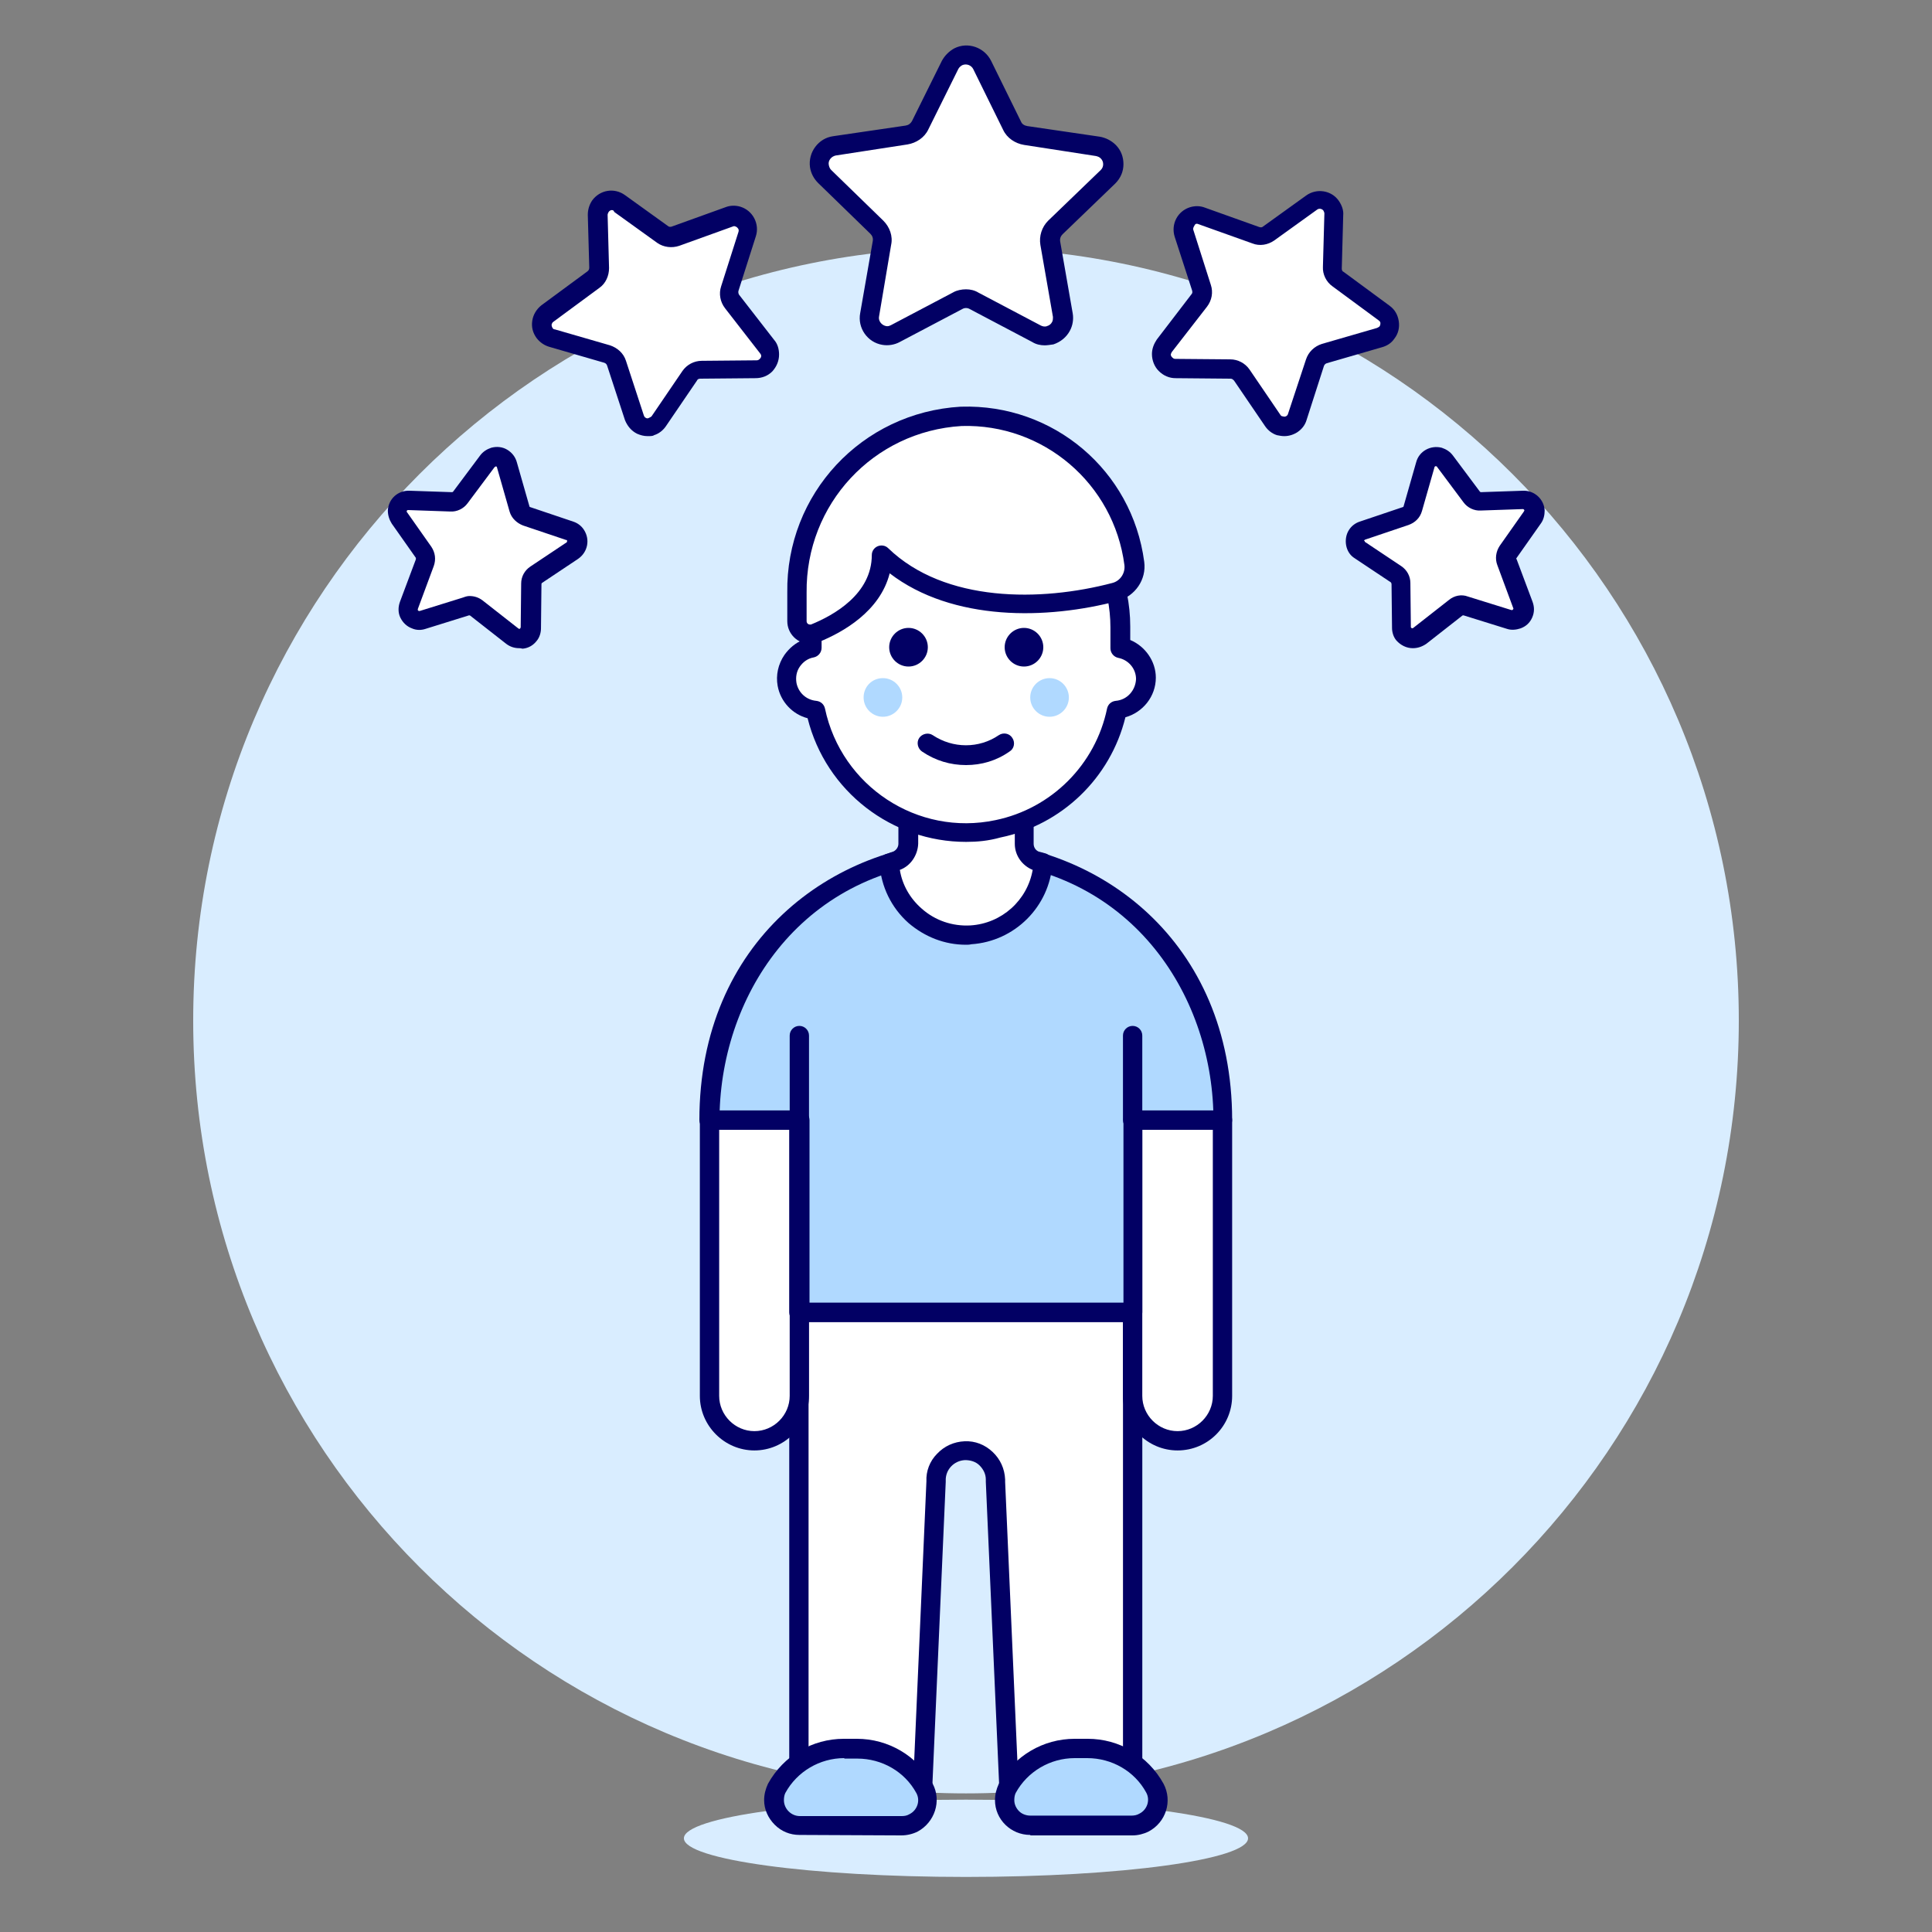<svg width="90" height="90" viewBox="0 0 90 90" fill="none" xmlns="http://www.w3.org/2000/svg">
<rect x="0" y="0" width="90" height="90" fill="#808080" stroke="none"/>
<path d="M9 47.542C9 67.433 25.11 83.543 45 83.543C64.89 83.543 81 67.433 81 47.542C81 27.652 64.89 11.543 45 11.543C25.11 11.543 9 27.652 9 47.542Z" fill="#D9EDFF"/>
<path d="M31.859 85.635C31.859 86.625 37.754 87.435 44.999 87.435C52.244 87.435 58.139 86.625 58.139 85.635C58.139 84.645 52.244 83.835 44.999 83.835C37.754 83.835 31.859 84.645 31.859 85.635Z" fill="#D9EDFF"/>
<path d="M37.238 61.132V83.835H42.976L43.628 69.007C43.606 68.242 44.191 67.612 44.956 67.59C45.721 67.567 46.351 68.152 46.373 68.917C46.373 68.94 46.373 68.985 46.373 69.007L47.026 83.835H52.763V61.132H37.238Z" fill="white"/>
<path d="M52.763 84.285H47.026C46.778 84.285 46.576 84.105 46.576 83.858L45.923 69.03C45.923 69.007 45.923 69.007 45.923 68.985C45.923 68.963 45.923 68.94 45.923 68.918C45.923 68.67 45.811 68.445 45.631 68.265C45.451 68.085 45.203 68.017 44.956 68.017C44.438 68.04 44.033 68.468 44.056 68.985C44.056 69.007 44.056 69.007 44.056 69.03L43.403 83.858C43.403 84.105 43.201 84.285 42.953 84.285H37.216C36.968 84.285 36.766 84.082 36.766 83.835V61.133C36.766 60.885 36.968 60.682 37.216 60.682H52.763C53.011 60.682 53.213 60.885 53.213 61.133V83.835C53.213 84.082 53.011 84.285 52.763 84.285ZM47.453 83.385H52.313V61.583H37.666V83.385H42.526L43.156 69.007C43.133 68.535 43.313 68.062 43.651 67.725C43.988 67.365 44.438 67.162 44.933 67.14C45.428 67.118 45.878 67.297 46.238 67.635C46.598 67.972 46.801 68.422 46.823 68.918C46.823 68.963 46.823 68.985 46.823 69.03L47.453 83.385Z" fill="#020064"/>
<path d="M54.854 67.118C53.707 67.118 52.762 66.172 52.762 65.025V52.178H56.947V65.025C56.947 66.172 56.024 67.118 54.854 67.118Z" fill="white"/>
<path d="M54.855 67.567C53.46 67.567 52.312 66.42 52.312 65.025V52.178C52.312 51.93 52.515 51.727 52.763 51.727H56.947C57.195 51.727 57.398 51.93 57.398 52.178V65.025C57.398 66.42 56.273 67.567 54.855 67.567ZM53.212 52.627V65.025C53.212 65.925 53.955 66.668 54.855 66.668C55.755 66.668 56.498 65.925 56.498 65.025V52.627H53.212Z" fill="#020064"/>
<path d="M35.143 67.118C33.996 67.118 33.051 66.172 33.051 65.025V52.178H37.236V65.025C37.236 66.172 36.291 67.118 35.143 67.118Z" fill="white"/>
<path d="M35.144 67.567C33.749 67.567 32.602 66.42 32.602 65.025V52.178C32.602 51.93 32.804 51.727 33.052 51.727H37.237C37.484 51.727 37.687 51.93 37.687 52.178V65.025C37.687 66.42 36.539 67.567 35.144 67.567ZM33.502 52.627V65.025C33.502 65.925 34.244 66.668 35.144 66.668C36.044 66.668 36.787 65.925 36.787 65.025V52.627H33.502Z" fill="#020064"/>
<path d="M45 39.622C38.835 39.735 33.053 44.28 33.053 52.177H37.238V61.132H52.785V52.177H56.97C56.948 44.28 51.165 39.735 45 39.622Z" fill="#B0D9FF"/>
<path d="M52.763 61.583H37.215C36.968 61.583 36.765 61.38 36.765 61.133V52.627H33.03C32.783 52.627 32.58 52.425 32.58 52.178C32.58 43.807 38.813 39.307 44.978 39.172H45C51.165 39.285 57.398 43.807 57.398 52.178C57.398 52.425 57.195 52.627 56.948 52.627H53.213V61.133C53.213 61.38 53.01 61.583 52.763 61.583ZM37.688 60.682H52.335V52.178C52.335 51.93 52.538 51.727 52.785 51.727H56.52C56.318 45.968 52.38 40.23 45.023 40.072C37.665 40.23 33.728 45.968 33.525 51.727H37.26C37.508 51.727 37.71 51.93 37.71 52.178V60.682H37.688Z" fill="#020064"/>
<path d="M52.763 52.627C52.515 52.627 52.312 52.425 52.312 52.178V48.24C52.312 47.992 52.515 47.79 52.763 47.79C53.01 47.79 53.212 47.992 53.212 48.24V52.178C53.212 52.425 53.01 52.627 52.763 52.627Z" fill="#020064"/>
<path d="M37.237 52.627C36.99 52.627 36.787 52.425 36.787 52.178V48.24C36.787 47.992 36.99 47.79 37.237 47.79C37.485 47.79 37.687 47.992 37.687 48.24V52.178C37.687 52.425 37.485 52.627 37.237 52.627Z" fill="#020064"/>
<path d="M48.309 40.117C47.949 40.005 47.701 39.667 47.701 39.307V36.742H42.301V39.307C42.301 39.69 42.054 40.027 41.694 40.117C41.604 40.14 41.514 40.162 41.424 40.207C41.536 42.187 43.246 43.695 45.226 43.56C47.026 43.447 48.466 42.007 48.579 40.207C48.489 40.185 48.399 40.162 48.309 40.117Z" fill="white"/>
<path d="M45.001 44.01C44.011 44.01 43.088 43.65 42.323 42.998C41.513 42.278 41.041 41.288 40.973 40.23C40.951 40.028 41.086 39.847 41.288 39.78C41.378 39.758 41.468 39.712 41.558 39.69C41.716 39.645 41.851 39.487 41.851 39.307V36.742C41.851 36.495 42.053 36.292 42.301 36.292H47.701C47.948 36.292 48.151 36.495 48.151 36.742V39.307C48.151 39.487 48.263 39.645 48.443 39.69H48.466C48.556 39.712 48.623 39.735 48.713 39.758C48.916 39.825 49.028 40.005 49.028 40.208C48.893 42.233 47.273 43.852 45.248 43.987C45.158 44.01 45.068 44.01 45.001 44.01ZM41.918 40.523C42.031 41.22 42.391 41.85 42.931 42.322C43.561 42.885 44.371 43.155 45.203 43.11C46.666 43.02 47.858 41.94 48.106 40.523C47.611 40.32 47.273 39.847 47.273 39.307V37.193H42.773V39.307C42.751 39.847 42.413 40.343 41.918 40.523Z" fill="#020064"/>
<path d="M37.261 85.027C36.608 85.027 36.068 84.51 36.068 83.858C36.068 83.655 36.113 83.475 36.203 83.295C36.833 82.147 38.048 81.45 39.353 81.45H39.961C41.266 81.45 42.458 82.17 43.111 83.295C43.403 83.88 43.178 84.6 42.593 84.892C42.413 84.982 42.233 85.027 42.031 85.027H37.261Z" fill="#B0D9FF"/>
<path d="M37.238 85.478C36.811 85.478 36.406 85.32 36.091 85.005C35.776 84.69 35.596 84.285 35.596 83.858C35.596 83.588 35.663 83.34 35.776 83.093C36.496 81.787 37.846 81 39.308 81H39.916C41.378 81 42.728 81.787 43.448 83.093C43.876 83.903 43.538 84.892 42.751 85.32C42.526 85.433 42.256 85.5 41.986 85.5L37.238 85.478C37.261 85.478 37.261 85.478 37.238 85.478ZM39.331 81.9C38.183 81.9 37.126 82.53 36.586 83.52C36.541 83.61 36.518 83.722 36.518 83.858C36.518 84.263 36.856 84.6 37.261 84.6C37.261 84.6 37.261 84.6 37.283 84.6H42.008C42.143 84.6 42.256 84.578 42.368 84.51C42.728 84.33 42.886 83.88 42.683 83.52C42.143 82.53 41.086 81.922 39.938 81.922H39.331C39.331 81.9 39.331 81.9 39.331 81.9Z" fill="#020064"/>
<path d="M48.015 85.027C47.362 85.027 46.822 84.51 46.822 83.858C46.822 83.655 46.867 83.475 46.957 83.295C47.587 82.147 48.78 81.45 50.107 81.45H50.715C52.02 81.45 53.235 82.17 53.865 83.295C54.157 83.88 53.932 84.6 53.347 84.892C53.167 84.982 52.987 85.027 52.785 85.027H48.015Z" fill="#B0D9FF"/>
<path d="M47.992 85.478C47.092 85.478 46.35 84.757 46.35 83.858C46.35 83.588 46.417 83.34 46.53 83.093C47.25 81.787 48.6 81 50.062 81H50.67C52.132 81 53.482 81.787 54.202 83.093C54.63 83.903 54.315 84.892 53.505 85.32C53.28 85.433 53.01 85.5 52.762 85.5C52.762 85.5 52.762 85.5 52.74 85.5H47.992C48.015 85.478 47.992 85.478 47.992 85.478ZM50.062 81.9C48.915 81.9 47.857 82.53 47.317 83.52C47.272 83.61 47.25 83.722 47.25 83.858C47.25 84.06 47.34 84.24 47.475 84.375C47.61 84.51 47.812 84.578 47.992 84.578H52.717C52.83 84.578 52.965 84.555 53.077 84.487C53.437 84.308 53.595 83.858 53.392 83.498C52.852 82.507 51.795 81.9 50.647 81.9H50.062Z" fill="#020064"/>
<path d="M53.37 31.59C53.37 30.892 52.852 30.285 52.177 30.15V29.183C52.177 25.223 48.96 22.005 45 22.005C41.04 22.005 37.822 25.223 37.822 29.183V30.15C37.035 30.308 36.495 31.05 36.652 31.86C36.765 32.513 37.327 33.008 37.98 33.053C38.79 36.922 42.592 39.42 46.462 38.61C49.252 38.025 51.435 35.843 52.02 33.053C52.785 32.985 53.37 32.355 53.37 31.59Z" fill="white"/>
<path d="M45.001 39.218C41.558 39.218 38.476 36.878 37.621 33.458C36.923 33.278 36.361 32.693 36.226 31.95C36.136 31.455 36.248 30.938 36.541 30.51C36.766 30.195 37.058 29.948 37.396 29.813V29.183C37.396 24.975 40.816 21.555 45.023 21.555C49.231 21.555 52.651 24.975 52.651 29.183V29.813C53.348 30.105 53.843 30.803 53.843 31.568C53.843 32.445 53.236 33.188 52.426 33.413C51.728 36.248 49.456 38.43 46.598 39.015C46.036 39.173 45.518 39.218 45.001 39.218ZM45.001 22.478C41.288 22.478 38.273 25.493 38.273 29.205V30.173C38.273 30.398 38.116 30.578 37.913 30.623C37.643 30.668 37.418 30.825 37.261 31.05C37.103 31.275 37.058 31.545 37.103 31.815C37.193 32.265 37.553 32.603 38.026 32.648C38.228 32.67 38.386 32.805 38.431 33.008C39.196 36.63 42.751 38.97 46.373 38.205C48.983 37.665 51.031 35.618 51.571 33.008C51.616 32.805 51.773 32.67 51.976 32.648C52.516 32.603 52.898 32.153 52.921 31.635C52.921 31.14 52.561 30.735 52.088 30.645C51.886 30.6 51.728 30.42 51.728 30.195V29.228C51.728 25.493 48.713 22.478 45.001 22.478Z" fill="#020064"/>
<path d="M40.23 32.49C40.23 32.985 40.636 33.39 41.13 33.39C41.626 33.39 42.031 32.985 42.031 32.49C42.031 31.995 41.626 31.59 41.13 31.59C40.613 31.59 40.23 31.995 40.23 32.49Z" fill="#B0D9FF"/>
<path d="M47.992 32.49C47.992 32.985 48.397 33.39 48.892 33.39C49.387 33.39 49.792 32.985 49.792 32.49C49.792 31.995 49.387 31.59 48.892 31.59C48.397 31.59 47.992 31.995 47.992 32.49Z" fill="#B0D9FF"/>
<path d="M45.001 35.64C44.281 35.64 43.583 35.438 42.953 35.01C42.751 34.875 42.683 34.583 42.818 34.38C42.953 34.178 43.246 34.11 43.448 34.245C44.393 34.875 45.608 34.875 46.531 34.245C46.733 34.11 47.026 34.155 47.161 34.38C47.296 34.583 47.251 34.875 47.026 35.01C46.418 35.438 45.721 35.64 45.001 35.64Z" fill="#020064"/>
<path d="M41.422 30.15C41.422 30.645 41.827 31.05 42.322 31.05C42.817 31.05 43.222 30.645 43.222 30.15C43.222 29.655 42.817 29.25 42.322 29.25C41.827 29.25 41.422 29.655 41.422 30.15Z" fill="#020064"/>
<path d="M46.801 30.15C46.801 30.645 47.206 31.05 47.701 31.05C48.196 31.05 48.601 30.645 48.601 30.15C48.601 29.655 48.196 29.25 47.701 29.25C47.206 29.25 46.801 29.655 46.801 30.15Z" fill="#020064"/>
<path d="M44.774 19.418C40.431 19.665 37.056 23.288 37.124 27.63V28.957C37.124 29.295 37.394 29.565 37.709 29.565C37.776 29.565 37.867 29.543 37.934 29.52C39.081 29.047 41.062 27.945 41.062 25.852C43.919 28.62 48.644 28.462 51.929 27.585C52.514 27.427 52.897 26.865 52.806 26.258C52.289 22.23 48.801 19.282 44.774 19.418Z" fill="white"/>
<path d="M37.732 29.992C37.147 29.992 36.675 29.52 36.675 28.935V27.608C36.607 23.017 40.14 19.215 44.752 18.945C44.752 18.945 44.752 18.945 44.775 18.945C49.072 18.81 52.74 21.915 53.302 26.168C53.415 27 52.875 27.765 52.087 27.99C48.78 28.867 44.37 28.957 41.445 26.707C40.995 28.485 39.262 29.453 38.16 29.902C38.002 29.97 37.867 29.992 37.732 29.992ZM44.797 19.845C40.68 20.093 37.53 23.49 37.575 27.608V28.935C37.575 29.025 37.642 29.093 37.732 29.093C37.755 29.093 37.777 29.093 37.777 29.093C38.835 28.665 40.612 27.675 40.612 25.852C40.612 25.672 40.725 25.515 40.882 25.448C41.04 25.38 41.242 25.402 41.377 25.538C44.01 28.08 48.487 28.035 51.817 27.157C52.177 27.067 52.425 26.707 52.38 26.325C51.885 22.523 48.6 19.733 44.797 19.845Z" fill="#020064"/>
<path d="M34.852 10.868C34.964 10.53 34.761 10.148 34.424 10.058C34.289 10.013 34.154 10.013 34.019 10.058L31.499 10.958C31.297 11.025 31.072 11.003 30.892 10.868L28.889 9.428C28.596 9.225 28.192 9.293 27.989 9.585C27.899 9.698 27.854 9.833 27.877 9.99L27.944 12.465C27.944 12.69 27.854 12.893 27.674 13.005L25.537 14.58C25.244 14.783 25.177 15.21 25.401 15.48C25.491 15.593 25.604 15.683 25.739 15.728L28.304 16.47C28.506 16.538 28.664 16.695 28.732 16.898L29.564 19.418C29.677 19.755 30.037 19.935 30.396 19.823C30.532 19.778 30.644 19.688 30.734 19.575L32.174 17.46C32.286 17.28 32.489 17.168 32.714 17.168L35.279 17.145C35.639 17.145 35.931 16.853 35.931 16.493C35.931 16.358 35.886 16.2 35.797 16.088L34.154 13.973C34.019 13.793 33.974 13.59 34.041 13.365L34.852 10.868Z" fill="white"/>
<path d="M30.172 20.317C29.992 20.317 29.835 20.273 29.677 20.205C29.407 20.07 29.227 19.845 29.115 19.575L28.282 17.032C28.26 16.965 28.215 16.92 28.147 16.898L25.582 16.155C25.357 16.087 25.155 15.953 24.997 15.75C24.817 15.502 24.75 15.232 24.795 14.94C24.84 14.648 24.997 14.4 25.222 14.22L27.36 12.645C27.427 12.6 27.45 12.533 27.45 12.465L27.382 10.012C27.382 9.765 27.45 9.54 27.585 9.338C27.945 8.843 28.62 8.73 29.115 9.09L31.117 10.53C31.162 10.575 31.252 10.575 31.297 10.553L33.795 9.653C34.02 9.563 34.267 9.563 34.492 9.63C35.077 9.81 35.392 10.44 35.212 11.002L34.402 13.545C34.38 13.613 34.402 13.68 34.425 13.725L36.067 15.84C36.225 16.02 36.292 16.267 36.292 16.515C36.292 16.808 36.18 17.078 35.977 17.302C35.775 17.505 35.505 17.617 35.19 17.617L32.625 17.64C32.557 17.64 32.49 17.663 32.467 17.73L31.027 19.845C30.892 20.047 30.69 20.205 30.465 20.273C30.42 20.317 30.285 20.317 30.172 20.317ZM28.507 9.788C28.485 9.788 28.485 9.788 28.485 9.788C28.462 9.788 28.395 9.81 28.35 9.878C28.327 9.923 28.305 9.968 28.305 10.012L28.372 12.488C28.372 12.848 28.215 13.207 27.922 13.41L25.785 14.985C25.717 15.03 25.717 15.075 25.695 15.12C25.695 15.143 25.695 15.21 25.74 15.277C25.762 15.322 25.807 15.345 25.852 15.345L28.417 16.087C28.755 16.2 29.047 16.448 29.16 16.808L29.992 19.35C30.015 19.418 30.06 19.462 30.082 19.462C30.105 19.485 30.172 19.508 30.24 19.462C30.285 19.44 30.33 19.418 30.352 19.395L31.792 17.28C31.995 16.988 32.332 16.808 32.692 16.808L35.257 16.785C35.325 16.785 35.37 16.74 35.392 16.718C35.415 16.695 35.46 16.65 35.46 16.582C35.46 16.538 35.437 16.492 35.415 16.47L33.772 14.355C33.547 14.062 33.48 13.68 33.592 13.342L34.402 10.8C34.425 10.732 34.402 10.665 34.38 10.643C34.357 10.62 34.335 10.575 34.267 10.553C34.222 10.53 34.177 10.53 34.132 10.553L31.635 11.453C31.297 11.565 30.915 11.52 30.622 11.318L28.62 9.878C28.575 9.788 28.552 9.788 28.507 9.788Z" fill="#020064"/>
<path d="M23.626 21.645C23.558 21.375 23.266 21.218 22.996 21.285C22.884 21.308 22.794 21.375 22.726 21.465L21.466 23.152C21.354 23.288 21.196 23.378 21.038 23.355L19.081 23.288C18.788 23.288 18.564 23.49 18.541 23.782C18.541 23.895 18.564 24.008 18.631 24.098L19.756 25.695C19.846 25.83 19.869 26.01 19.823 26.168L19.081 28.148C18.991 28.418 19.126 28.71 19.396 28.823C19.509 28.867 19.621 28.867 19.733 28.823L21.759 28.192C21.916 28.148 22.096 28.17 22.231 28.282L23.896 29.587C24.121 29.767 24.436 29.723 24.616 29.497C24.683 29.407 24.729 29.295 24.729 29.183L24.751 27.135C24.751 26.955 24.841 26.797 24.976 26.707L26.663 25.582C26.911 25.425 26.956 25.11 26.799 24.863C26.731 24.773 26.641 24.705 26.529 24.66L24.526 23.985C24.369 23.94 24.233 23.805 24.189 23.625L23.626 21.645Z" fill="white"/>
<path d="M24.188 30.195C23.963 30.195 23.761 30.128 23.581 29.992L21.916 28.688C21.893 28.665 21.871 28.665 21.848 28.665L19.823 29.295C19.621 29.363 19.396 29.363 19.193 29.273C18.946 29.183 18.766 29.003 18.653 28.777C18.541 28.552 18.541 28.282 18.631 28.035L19.373 26.055C19.373 26.032 19.373 26.01 19.373 25.988L18.248 24.39C18.136 24.21 18.068 24.008 18.068 23.782C18.091 23.242 18.541 22.837 19.081 22.86L21.038 22.927C21.061 22.927 21.083 22.927 21.106 22.905L22.366 21.218C22.501 21.038 22.681 20.925 22.883 20.858C23.131 20.79 23.401 20.812 23.626 20.948C23.851 21.082 24.008 21.285 24.076 21.532L24.661 23.58C24.661 23.602 24.683 23.625 24.706 23.625L26.708 24.3C26.911 24.367 27.091 24.503 27.203 24.683C27.496 25.133 27.383 25.718 26.933 26.032L25.246 27.157C25.223 27.18 25.223 27.203 25.223 27.225L25.201 29.273C25.201 29.475 25.133 29.7 24.998 29.858C24.841 30.06 24.616 30.195 24.346 30.218C24.256 30.195 24.211 30.195 24.188 30.195ZM21.871 27.765C22.096 27.765 22.298 27.832 22.478 27.968L24.143 29.273C24.166 29.295 24.188 29.295 24.188 29.295C24.211 29.295 24.211 29.295 24.233 29.273C24.233 29.25 24.256 29.25 24.256 29.227L24.278 27.18C24.278 26.865 24.436 26.573 24.706 26.392L26.393 25.267C26.416 25.245 26.416 25.245 26.416 25.223C26.416 25.2 26.416 25.2 26.416 25.177C26.416 25.155 26.393 25.155 26.371 25.155L24.368 24.48C24.076 24.367 23.828 24.142 23.738 23.828L23.153 21.78C23.153 21.758 23.131 21.735 23.131 21.735C23.108 21.735 23.108 21.712 23.086 21.735C23.063 21.735 23.063 21.758 23.041 21.758L21.781 23.445C21.601 23.692 21.286 23.85 20.971 23.828L19.013 23.76C18.968 23.76 18.946 23.782 18.946 23.828C18.946 23.85 18.946 23.85 18.968 23.872L20.093 25.47C20.273 25.74 20.318 26.055 20.206 26.37L19.463 28.372C19.463 28.395 19.463 28.418 19.463 28.418C19.463 28.44 19.486 28.44 19.508 28.462C19.531 28.462 19.531 28.462 19.553 28.462L21.578 27.832C21.691 27.788 21.781 27.765 21.871 27.765Z" fill="#020064"/>
<path d="M55.147 10.867C55.035 10.53 55.237 10.147 55.575 10.057C55.71 10.012 55.845 10.012 55.98 10.057L58.477 10.957C58.68 11.025 58.905 11.002 59.085 10.867L61.087 9.427C61.38 9.225 61.785 9.292 61.987 9.585C62.077 9.697 62.122 9.832 62.1 9.99L62.032 12.465C62.032 12.69 62.122 12.892 62.302 13.005L64.44 14.58C64.732 14.782 64.8 15.21 64.575 15.48C64.485 15.592 64.372 15.682 64.237 15.727L61.672 16.47C61.47 16.537 61.312 16.695 61.245 16.897L60.412 19.417C60.3 19.755 59.94 19.935 59.58 19.822C59.445 19.777 59.332 19.687 59.242 19.575L57.802 17.46C57.69 17.28 57.487 17.167 57.262 17.167L54.697 17.145C54.337 17.145 54.045 16.852 54.045 16.492C54.045 16.357 54.09 16.2 54.18 16.087L55.822 13.972C55.957 13.792 56.002 13.59 55.935 13.365L55.147 10.867Z" fill="white"/>
<path d="M59.827 20.317C59.715 20.317 59.602 20.295 59.49 20.273C59.265 20.205 59.062 20.047 58.927 19.845L57.487 17.73C57.442 17.685 57.397 17.64 57.33 17.64L54.765 17.617C54.472 17.617 54.202 17.505 53.977 17.28C53.775 17.078 53.662 16.785 53.662 16.492C53.662 16.245 53.752 16.02 53.887 15.818L55.507 13.703C55.552 13.658 55.552 13.59 55.53 13.523L54.72 11.025C54.54 10.44 54.855 9.832 55.44 9.652C55.665 9.585 55.912 9.585 56.137 9.675L58.657 10.575C58.725 10.598 58.792 10.598 58.837 10.553L60.84 9.112C61.335 8.752 62.032 8.865 62.37 9.36C62.505 9.562 62.595 9.787 62.572 10.035L62.505 12.51C62.505 12.578 62.527 12.645 62.595 12.668L64.732 14.242C64.98 14.422 65.115 14.67 65.16 14.963C65.205 15.255 65.137 15.547 64.957 15.773C64.822 15.975 64.62 16.11 64.372 16.177L61.807 16.92C61.74 16.942 61.695 16.988 61.672 17.055L60.862 19.575C60.727 20.025 60.277 20.317 59.827 20.317ZM55.597 10.732L56.407 13.275C56.52 13.613 56.452 13.995 56.227 14.287L54.585 16.402C54.562 16.448 54.54 16.492 54.54 16.515C54.54 16.582 54.585 16.628 54.607 16.65C54.63 16.672 54.675 16.718 54.742 16.718L57.307 16.74C57.667 16.74 58.005 16.92 58.207 17.212L59.647 19.328C59.67 19.372 59.715 19.395 59.76 19.395C59.872 19.44 59.985 19.372 60.007 19.26L60.84 16.74C60.952 16.402 61.222 16.133 61.582 16.02L64.147 15.277C64.192 15.255 64.237 15.232 64.26 15.21C64.305 15.143 64.305 15.098 64.305 15.053C64.305 15.008 64.282 14.963 64.215 14.918L62.077 13.342C61.785 13.14 61.605 12.78 61.627 12.42L61.695 9.945C61.695 9.9 61.672 9.855 61.65 9.81C61.582 9.72 61.447 9.697 61.357 9.765L59.355 11.205C59.062 11.408 58.68 11.475 58.342 11.34L55.822 10.44C55.777 10.418 55.732 10.418 55.687 10.44C55.62 10.53 55.552 10.643 55.597 10.732Z" fill="#020064"/>
<path d="M66.376 21.645C66.443 21.375 66.736 21.218 67.006 21.285C67.118 21.308 67.208 21.375 67.276 21.465L68.536 23.152C68.648 23.288 68.806 23.378 68.963 23.355L70.921 23.288C71.213 23.288 71.438 23.49 71.461 23.782C71.461 23.895 71.438 24.008 71.371 24.098L70.246 25.695C70.156 25.83 70.133 26.01 70.178 26.168L70.921 28.148C71.011 28.418 70.876 28.71 70.606 28.823C70.493 28.867 70.381 28.867 70.268 28.823L68.243 28.192C68.086 28.148 67.906 28.17 67.771 28.282L66.106 29.587C65.881 29.767 65.566 29.723 65.386 29.497C65.318 29.407 65.273 29.295 65.273 29.183L65.251 27.135C65.251 26.955 65.161 26.797 65.026 26.707L63.338 25.582C63.091 25.425 63.046 25.11 63.203 24.863C63.271 24.773 63.361 24.705 63.473 24.66L65.476 23.985C65.633 23.94 65.768 23.805 65.813 23.625L66.376 21.645Z" fill="white"/>
<path d="M65.813 30.195C65.521 30.195 65.251 30.06 65.048 29.835C64.913 29.677 64.846 29.453 64.846 29.25L64.823 27.203C64.823 27.18 64.801 27.157 64.801 27.135L63.113 26.01C62.888 25.875 62.753 25.65 62.708 25.402C62.663 25.155 62.708 24.885 62.843 24.683C62.956 24.503 63.136 24.367 63.338 24.3L65.341 23.625C65.363 23.625 65.386 23.602 65.386 23.58L65.971 21.532C66.106 21.015 66.646 20.723 67.163 20.858C67.366 20.925 67.546 21.038 67.681 21.218L68.941 22.905C68.963 22.927 68.986 22.927 68.986 22.927L70.943 22.86C71.483 22.837 71.933 23.265 71.956 23.782C71.956 23.985 71.911 24.21 71.776 24.39L70.651 25.988C70.628 26.01 70.628 26.032 70.651 26.055L71.393 28.035C71.483 28.282 71.483 28.53 71.371 28.777C71.258 29.025 71.078 29.183 70.831 29.273C70.628 29.34 70.403 29.363 70.201 29.295L68.176 28.665C68.153 28.665 68.131 28.665 68.108 28.688L66.443 29.992C66.241 30.128 66.038 30.195 65.813 30.195ZM66.893 21.712C66.871 21.712 66.826 21.735 66.826 21.758L66.241 23.805C66.151 24.12 65.926 24.345 65.611 24.457L63.608 25.133C63.586 25.133 63.586 25.155 63.563 25.155C63.541 25.177 63.541 25.2 63.563 25.2C63.586 25.2 63.563 25.223 63.586 25.245L65.273 26.37C65.543 26.55 65.701 26.843 65.701 27.157L65.723 29.205C65.723 29.227 65.723 29.227 65.746 29.25C65.768 29.273 65.813 29.273 65.836 29.25L67.501 27.945C67.748 27.742 68.086 27.675 68.378 27.788L70.403 28.418C70.426 28.418 70.426 28.418 70.448 28.418C70.471 28.418 70.471 28.395 70.493 28.372C70.516 28.35 70.493 28.35 70.493 28.328L69.751 26.325C69.638 26.032 69.683 25.695 69.863 25.425L70.988 23.828C70.988 23.805 71.011 23.805 71.011 23.782C71.011 23.738 70.966 23.715 70.943 23.715L68.986 23.782C68.671 23.805 68.356 23.648 68.176 23.4L66.916 21.712C66.938 21.735 66.916 21.735 66.893 21.712Z" fill="#020064"/>
<path d="M51.592 8.213C51.929 7.898 51.929 7.358 51.614 7.043C51.48 6.908 51.322 6.818 51.142 6.795L47.767 6.3C47.497 6.255 47.249 6.098 47.137 5.85L45.742 3.015C45.539 2.61 45.044 2.43 44.617 2.633C44.459 2.723 44.325 2.835 44.234 3.015L42.862 5.85C42.749 6.098 42.502 6.255 42.232 6.3L38.857 6.795C38.407 6.863 38.092 7.29 38.16 7.74C38.182 7.92 38.272 8.078 38.407 8.213L40.837 10.575C41.039 10.755 41.13 11.047 41.084 11.318L40.499 14.67C40.432 15.12 40.724 15.547 41.175 15.637C41.355 15.66 41.535 15.637 41.715 15.547L44.617 14.018C44.864 13.883 45.157 13.883 45.382 14.018L48.285 15.547C48.69 15.773 49.184 15.615 49.41 15.21C49.499 15.053 49.522 14.873 49.499 14.67L48.914 11.318C48.87 11.047 48.959 10.777 49.162 10.575L51.592 8.213Z" fill="white"/>
<path d="M48.667 16.087C48.465 16.087 48.262 16.043 48.082 15.93L45.18 14.4C45.067 14.332 44.932 14.332 44.82 14.4L41.917 15.93C41.67 16.065 41.377 16.11 41.107 16.065C40.41 15.953 39.937 15.277 40.072 14.58L40.657 11.227C40.68 11.092 40.635 10.98 40.545 10.89L38.115 8.528C37.912 8.325 37.777 8.078 37.732 7.785C37.687 7.448 37.777 7.11 37.98 6.84C38.182 6.57 38.475 6.39 38.812 6.345L42.187 5.85C42.322 5.828 42.412 5.76 42.48 5.648L43.875 2.835C44.01 2.588 44.212 2.385 44.46 2.25C45.09 1.935 45.855 2.205 46.17 2.835L47.565 5.67C47.61 5.783 47.722 5.85 47.857 5.873L51.232 6.368C51.502 6.413 51.772 6.548 51.975 6.75C52.222 6.998 52.335 7.313 52.335 7.65C52.335 7.988 52.2 8.303 51.952 8.55L49.5 10.912C49.41 11.002 49.365 11.115 49.387 11.25L49.972 14.602C50.017 14.873 49.972 15.165 49.837 15.412C49.68 15.705 49.41 15.93 49.072 16.043C48.915 16.065 48.78 16.087 48.667 16.087ZM45 13.477C45.202 13.477 45.405 13.523 45.585 13.635L48.487 15.165C48.577 15.21 48.69 15.232 48.78 15.188C48.87 15.165 48.96 15.098 49.005 15.008C49.05 14.94 49.05 14.85 49.05 14.76L48.465 11.408C48.397 11.002 48.532 10.575 48.825 10.283L51.277 7.92C51.345 7.853 51.39 7.763 51.39 7.65C51.39 7.538 51.345 7.448 51.277 7.38C51.21 7.313 51.142 7.29 51.052 7.268L47.7 6.75C47.295 6.683 46.912 6.435 46.732 6.053L45.337 3.218C45.247 3.038 45.022 2.948 44.82 3.038C44.752 3.083 44.685 3.128 44.64 3.218L43.245 6.03C43.065 6.413 42.682 6.66 42.277 6.728L38.925 7.245C38.835 7.268 38.745 7.313 38.677 7.403C38.61 7.493 38.587 7.583 38.61 7.695C38.632 7.785 38.655 7.853 38.722 7.92L41.152 10.283C41.445 10.575 41.602 11.002 41.512 11.408L40.95 14.738C40.905 14.94 41.062 15.143 41.265 15.188C41.355 15.21 41.422 15.188 41.512 15.143L44.415 13.613C44.572 13.523 44.797 13.477 45 13.477Z" fill="#020064"/>
</svg>
